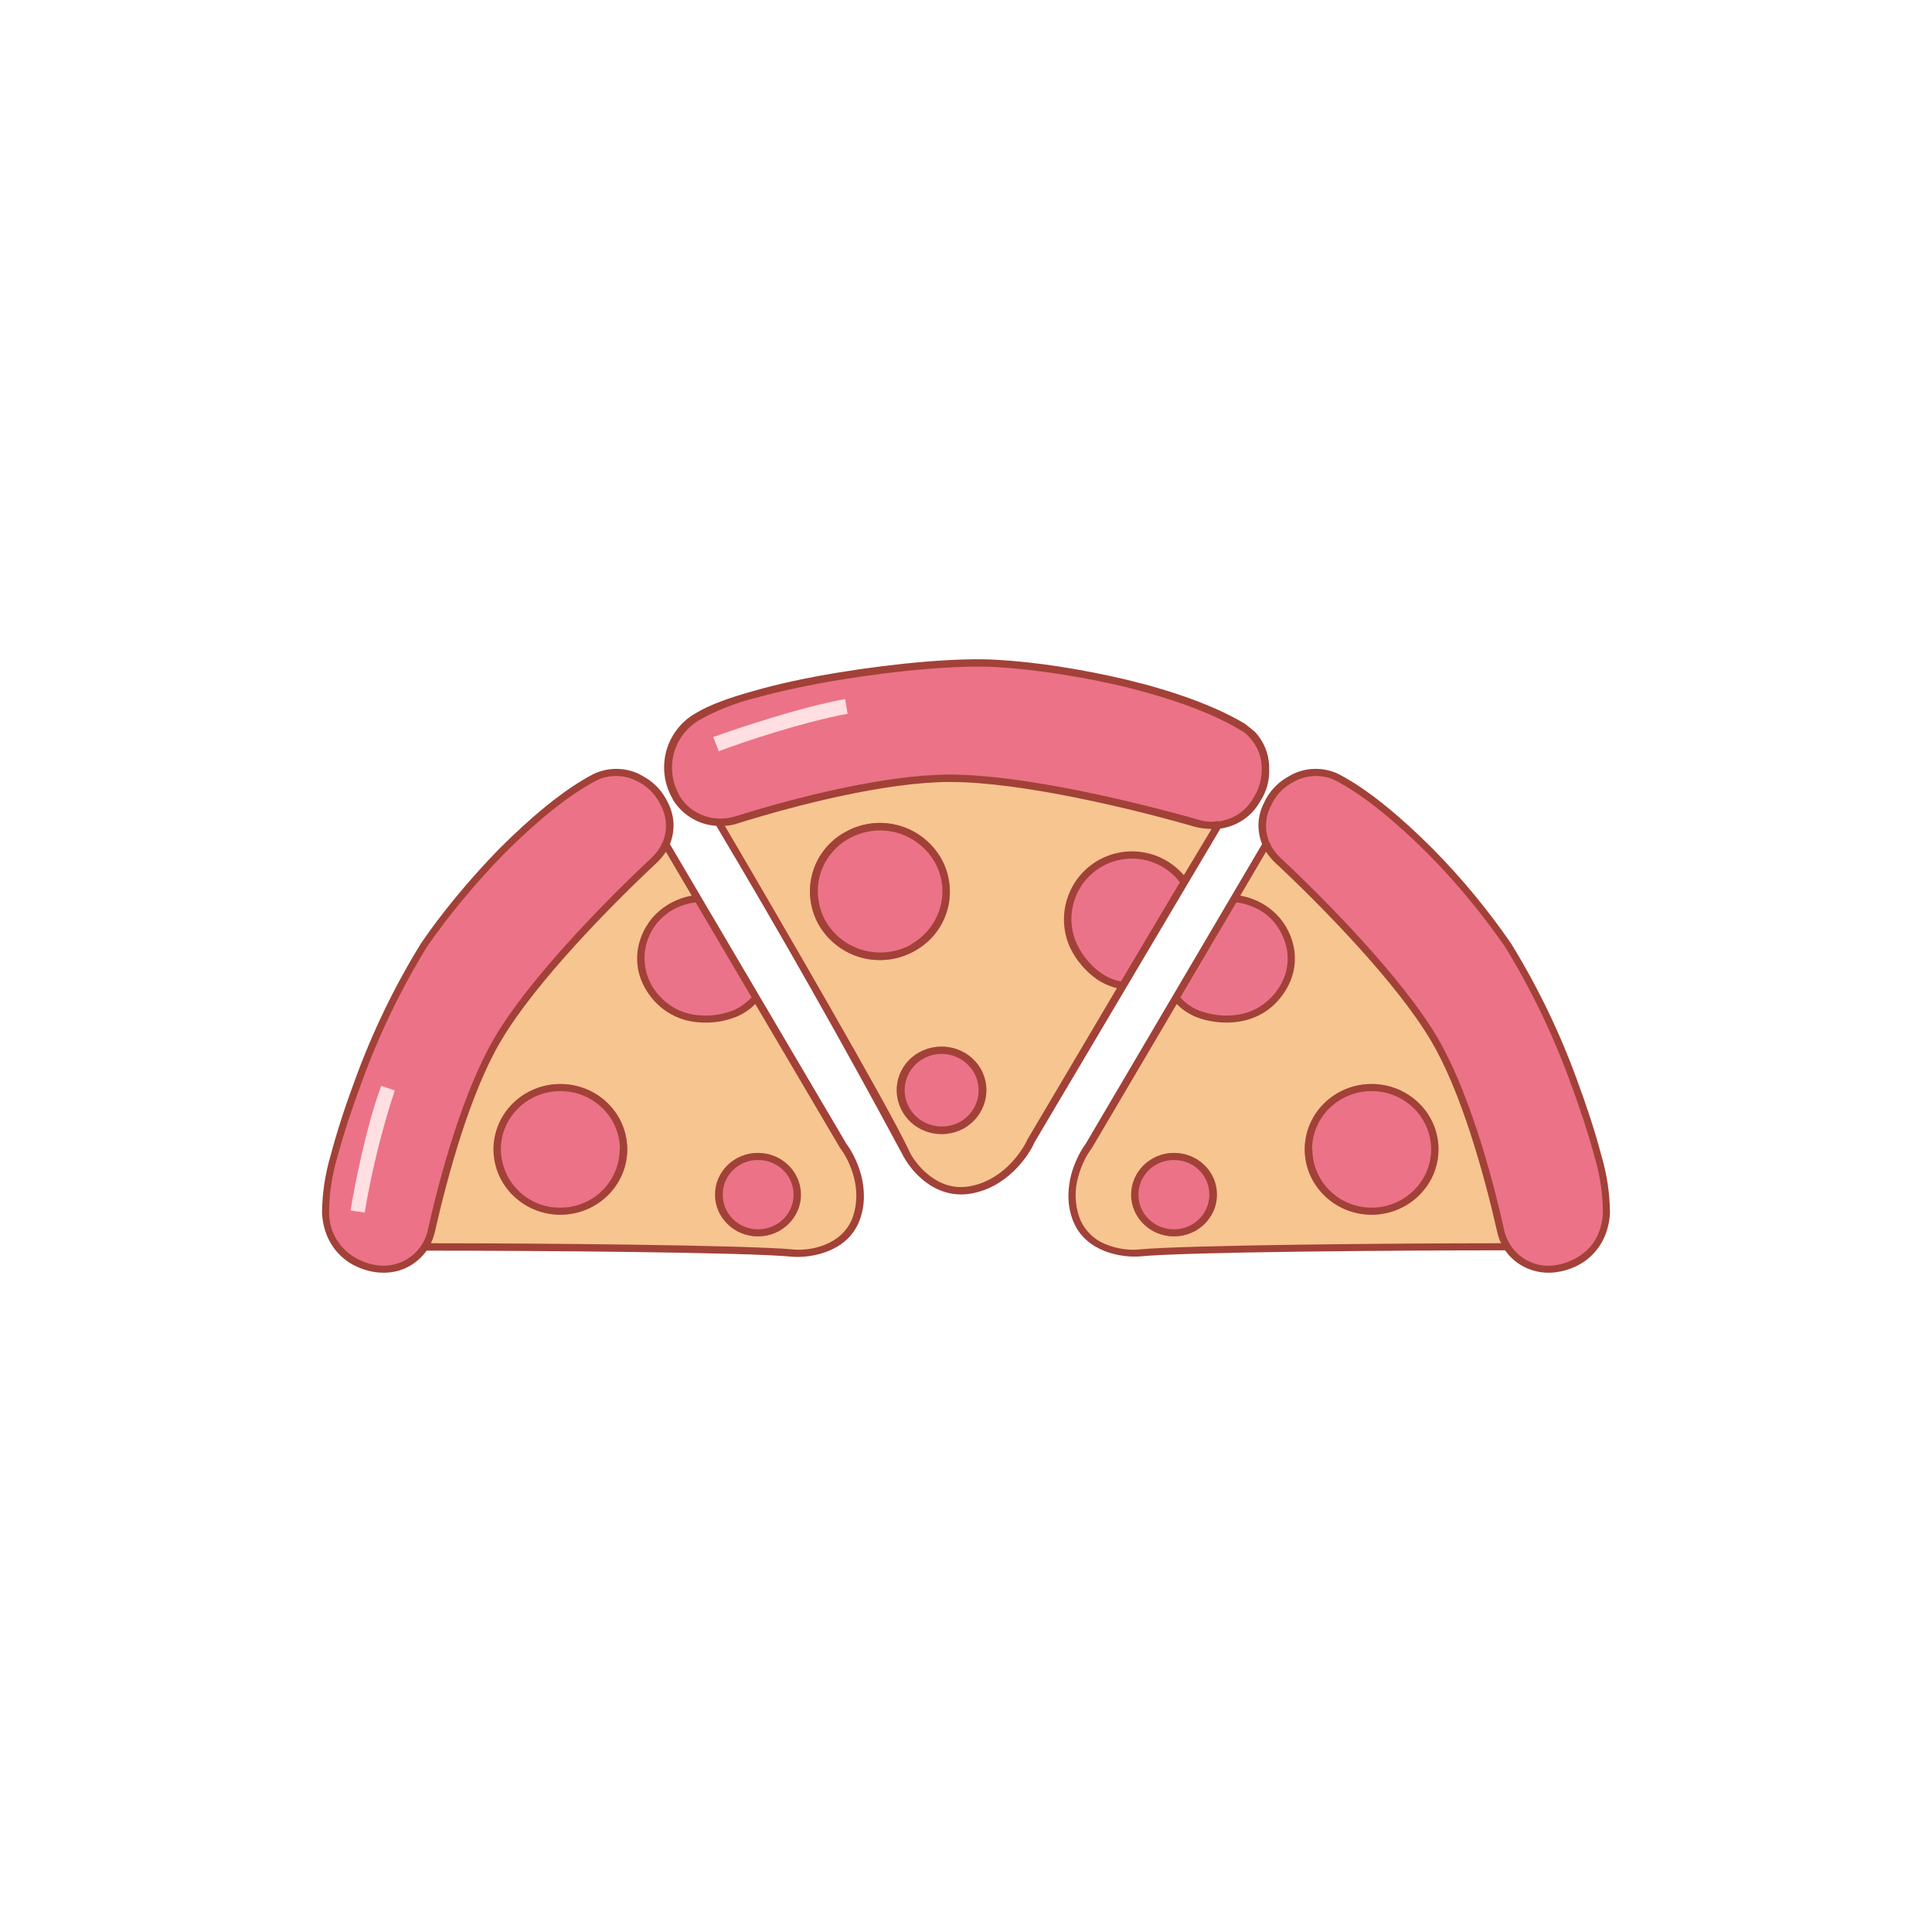 <svg width="24" height="24" viewBox="0 0 24 24" fill="none" xmlns="http://www.w3.org/2000/svg">
<rect x="0" y="0" width="24" height="24" fill="#333333" stroke="none"/>
<g clip-path="url(#clip0_328_40283)">
<path d="M24 0H0V24H24V0Z" fill="white"/>
<path d="M19.097 13.546C19.269 14.019 19.417 14.755 19.471 15.063L19.646 15.037C19.558 14.512 19.431 13.995 19.265 13.489L19.097 13.546Z" fill="#FFDFE1"/>
<path d="M9.847 15.565C9.279 15.508 6.592 15.489 5.285 15.489L5.395 12.745L8.254 10.458L10.476 14.235C10.586 14.38 10.773 14.765 10.628 15.142C10.491 15.523 10.049 15.584 9.847 15.565Z" fill="#F7C590"/>
<path d="M4.042 15.072C4.073 15.617 4.53 15.762 4.759 15.766H4.774C5.06 15.766 5.304 15.564 5.365 15.293C5.517 14.581 5.811 13.54 6.192 12.904C6.623 12.172 7.579 11.204 8.132 10.693C8.231 10.594 8.3 10.464 8.319 10.331C8.334 10.209 8.311 10.087 8.25 9.98L8.231 9.942C8.17 9.828 8.079 9.74 7.964 9.675L7.938 9.668C7.854 9.624 7.761 9.6 7.667 9.598C7.572 9.596 7.478 9.616 7.393 9.656C6.657 10.041 5.754 11.028 5.27 11.741C4.774 12.477 4.012 14.386 4.05 15.072H4.042Z" fill="#EC7287"/>
<path d="M6.961 15.089C7.42 15.089 7.792 14.726 7.792 14.278C7.792 13.829 7.42 13.466 6.961 13.466C6.502 13.466 6.13 13.829 6.13 14.278C6.13 14.726 6.502 15.089 6.961 15.089Z" fill="#EC7287"/>
<path d="M8.212 11.352C8.387 11.2 8.581 11.162 8.654 11.165L9.363 12.374C9.34 12.415 9.26 12.514 9.111 12.583C8.928 12.671 8.444 12.766 8.132 12.374C8.009 12.226 7.948 12.037 7.962 11.845C7.977 11.654 8.065 11.476 8.208 11.348L8.212 11.352Z" fill="#EA7389"/>
<path d="M4.904 13.546C4.741 14.042 4.616 14.549 4.53 15.063L4.355 15.037C4.405 14.724 4.553 13.977 4.736 13.489L4.904 13.546Z" fill="#FFDFE1"/>
<path fill-rule="evenodd" clip-rule="evenodd" d="M7.522 9.655C7.655 9.624 7.792 9.64 7.914 9.704L7.937 9.716C8.044 9.773 8.128 9.857 8.189 9.964L8.208 10.002C8.247 10.074 8.269 10.154 8.272 10.236C8.276 10.318 8.26 10.399 8.227 10.474L8.212 10.482L8.219 10.49C8.189 10.551 8.143 10.608 8.093 10.657C7.545 11.168 6.584 12.144 6.15 12.879C5.765 13.527 5.471 14.572 5.315 15.281C5.288 15.405 5.219 15.517 5.12 15.597C5.021 15.678 4.897 15.722 4.77 15.723H4.755C4.652 15.723 4.488 15.684 4.354 15.585C4.273 15.526 4.206 15.448 4.159 15.358C4.113 15.268 4.089 15.168 4.088 15.067C4.089 14.832 4.124 14.599 4.191 14.373C4.267 14.091 4.374 13.764 4.495 13.44C4.707 12.855 4.978 12.293 5.303 11.763C5.544 11.412 5.887 10.989 6.264 10.604C6.645 10.223 7.049 9.884 7.407 9.697C7.445 9.678 7.484 9.663 7.522 9.655ZM8.272 10.581C8.238 10.631 8.2 10.68 8.158 10.718C7.606 11.233 6.653 12.201 6.226 12.925C5.848 13.558 5.563 14.591 5.403 15.3C5.391 15.349 5.376 15.399 5.353 15.444C6.687 15.444 9.29 15.467 9.85 15.521C9.946 15.532 10.102 15.521 10.247 15.463C10.388 15.406 10.525 15.303 10.59 15.128C10.655 14.949 10.647 14.77 10.605 14.614C10.563 14.461 10.491 14.331 10.437 14.263L9.382 12.472C9.336 12.521 9.263 12.578 9.164 12.624C9.014 12.687 8.851 12.713 8.688 12.7C8.575 12.694 8.464 12.665 8.363 12.613C8.262 12.562 8.173 12.491 8.101 12.403C7.758 11.984 7.949 11.515 8.189 11.317C8.33 11.195 8.486 11.145 8.593 11.126L8.272 10.581ZM5.3 15.536C5.239 15.621 5.159 15.691 5.067 15.739C4.974 15.786 4.871 15.811 4.766 15.81H4.758C4.636 15.81 4.457 15.772 4.301 15.658C4.149 15.543 4.019 15.361 4 15.071C4.002 14.828 4.038 14.587 4.107 14.354C4.183 14.065 4.29 13.737 4.412 13.409C4.627 12.819 4.901 12.252 5.231 11.717C5.475 11.359 5.822 10.932 6.203 10.543C6.584 10.162 6.996 9.811 7.369 9.617C7.461 9.572 7.562 9.55 7.664 9.551C7.766 9.552 7.866 9.577 7.956 9.624L7.983 9.64C8.105 9.704 8.204 9.8 8.272 9.922L8.292 9.96C8.335 10.04 8.36 10.129 8.366 10.219C8.371 10.31 8.356 10.401 8.322 10.486L10.517 14.213C10.575 14.29 10.651 14.427 10.697 14.594C10.739 14.758 10.754 14.96 10.678 15.159C10.601 15.364 10.445 15.479 10.285 15.543C10.121 15.608 9.953 15.62 9.847 15.612C9.286 15.555 6.622 15.536 5.303 15.536H5.3ZM9.336 12.388L8.642 11.21C8.496 11.226 8.357 11.285 8.246 11.381C8.108 11.5 8.023 11.667 8.009 11.848C7.995 12.029 8.052 12.208 8.17 12.346C8.322 12.529 8.513 12.601 8.696 12.613C8.875 12.628 9.039 12.582 9.126 12.544C9.229 12.494 9.298 12.43 9.336 12.391V12.388ZM7.697 14.278C7.697 14.675 7.369 15.002 6.961 15.002C6.865 15.003 6.77 14.985 6.681 14.95C6.592 14.914 6.51 14.861 6.442 14.793C6.373 14.726 6.318 14.646 6.281 14.558C6.243 14.469 6.223 14.374 6.222 14.278C6.222 13.878 6.554 13.554 6.961 13.554C7.369 13.554 7.701 13.878 7.701 14.278H7.697ZM7.792 14.278C7.792 14.724 7.419 15.09 6.961 15.09C6.504 15.09 6.131 14.724 6.131 14.278C6.131 13.828 6.504 13.466 6.961 13.466C7.419 13.466 7.792 13.828 7.792 14.278Z" fill="#A24138"/>
<path d="M9.416 15.359C9.709 15.359 9.946 15.127 9.946 14.841C9.946 14.554 9.709 14.322 9.416 14.322C9.123 14.322 8.886 14.554 8.886 14.841C8.886 15.127 9.123 15.359 9.416 15.359Z" fill="#EC7287"/>
<path fill-rule="evenodd" clip-rule="evenodd" d="M9.416 15.271C9.66 15.271 9.858 15.081 9.858 14.841C9.858 14.6 9.66 14.41 9.416 14.41C9.172 14.41 8.978 14.6 8.978 14.841C8.978 15.077 9.172 15.271 9.416 15.271ZM9.416 15.359C9.709 15.359 9.95 15.126 9.95 14.841C9.95 14.555 9.709 14.322 9.416 14.322C9.122 14.322 8.882 14.551 8.882 14.841C8.882 15.126 9.122 15.359 9.416 15.359Z" fill="#A24138"/>
<path d="M14.153 15.565C14.721 15.508 17.408 15.489 18.716 15.489L18.605 12.745L15.747 10.458L13.525 14.235C13.414 14.38 13.227 14.765 13.372 15.142C13.509 15.523 13.951 15.584 14.153 15.565Z" fill="#F7C590"/>
<path d="M19.959 15.072C19.928 15.617 19.471 15.762 19.246 15.766H19.231C19.094 15.765 18.961 15.718 18.853 15.632C18.746 15.547 18.671 15.427 18.64 15.293C18.488 14.581 18.194 13.54 17.813 12.904C17.383 12.172 16.426 11.204 15.873 10.693C15.771 10.598 15.704 10.47 15.686 10.331C15.671 10.209 15.694 10.087 15.755 9.98L15.774 9.942C15.835 9.828 15.927 9.74 16.041 9.675L16.068 9.668C16.151 9.624 16.244 9.6 16.339 9.598C16.433 9.596 16.527 9.616 16.613 9.656C17.348 10.041 18.252 11.028 18.735 11.741C19.231 12.477 19.993 14.386 19.955 15.072H19.959Z" fill="#EC7287"/>
<path d="M17.039 15.089C16.58 15.089 16.208 14.726 16.208 14.278C16.208 13.829 16.58 13.466 17.039 13.466C17.498 13.466 17.87 13.829 17.87 14.278C17.87 14.726 17.498 15.089 17.039 15.089Z" fill="#EC7287"/>
<path d="M15.789 11.352C15.614 11.2 15.419 11.162 15.347 11.165L14.638 12.374C14.661 12.415 14.741 12.514 14.889 12.583C15.072 12.671 15.556 12.766 15.869 12.374C15.992 12.226 16.052 12.037 16.038 11.845C16.024 11.654 15.936 11.476 15.793 11.348L15.789 11.352Z" fill="#EA7389"/>
<path fill-rule="evenodd" clip-rule="evenodd" d="M16.478 9.655C16.346 9.623 16.206 9.641 16.086 9.704L16.063 9.716C15.957 9.772 15.869 9.858 15.811 9.964L15.792 10.002C15.753 10.074 15.731 10.154 15.728 10.236C15.724 10.318 15.74 10.399 15.773 10.474L15.789 10.482L15.781 10.49C15.811 10.551 15.857 10.608 15.907 10.657C16.455 11.168 17.416 12.144 17.85 12.879C18.235 13.527 18.529 14.572 18.685 15.281C18.742 15.536 18.967 15.723 19.23 15.723H19.245C19.348 15.723 19.512 15.684 19.646 15.585C19.783 15.49 19.897 15.326 19.912 15.067C19.911 14.832 19.876 14.599 19.809 14.373C19.733 14.091 19.626 13.764 19.505 13.44C19.293 12.855 19.022 12.293 18.697 11.763C18.411 11.349 18.09 10.961 17.736 10.604C17.355 10.223 16.951 9.884 16.593 9.697C16.555 9.678 16.517 9.663 16.478 9.655ZM15.727 10.581C15.762 10.631 15.8 10.68 15.842 10.718C16.395 11.233 17.347 12.201 17.774 12.925C18.152 13.558 18.437 14.591 18.598 15.3C18.609 15.349 18.624 15.399 18.647 15.444C17.313 15.444 14.71 15.467 14.15 15.521C14.054 15.532 13.898 15.521 13.753 15.463C13.675 15.435 13.604 15.391 13.545 15.333C13.486 15.275 13.44 15.205 13.41 15.128C13.351 14.962 13.346 14.782 13.395 14.614C13.437 14.461 13.509 14.331 13.563 14.263L14.618 12.472C14.664 12.521 14.736 12.578 14.836 12.624C14.938 12.67 15.118 12.715 15.312 12.7C15.51 12.685 15.731 12.609 15.899 12.403C16.242 11.984 16.051 11.515 15.811 11.317C15.697 11.217 15.557 11.152 15.407 11.126L15.727 10.581ZM18.7 15.536C18.815 15.7 19.013 15.81 19.234 15.81H19.242C19.363 15.81 19.543 15.772 19.699 15.658C19.851 15.543 19.981 15.361 20 15.071C19.998 14.828 19.962 14.587 19.893 14.354C19.817 14.065 19.71 13.737 19.588 13.409C19.373 12.819 19.099 12.252 18.769 11.717C18.48 11.298 18.155 10.905 17.797 10.543C17.416 10.162 17.004 9.811 16.631 9.617C16.539 9.572 16.438 9.55 16.336 9.551C16.235 9.552 16.134 9.577 16.044 9.624L16.017 9.64C15.895 9.704 15.796 9.8 15.727 9.922L15.709 9.96C15.665 10.04 15.64 10.129 15.634 10.219C15.629 10.31 15.644 10.401 15.678 10.486L13.486 14.21C13.429 14.286 13.353 14.423 13.307 14.591C13.265 14.755 13.25 14.957 13.326 15.155C13.403 15.361 13.559 15.475 13.719 15.54C13.883 15.604 14.05 15.616 14.157 15.608C14.717 15.551 17.382 15.532 18.7 15.532V15.536ZM14.664 12.388L15.358 11.21C15.442 11.218 15.605 11.256 15.754 11.381C15.964 11.561 16.135 11.976 15.831 12.346C15.678 12.529 15.487 12.601 15.304 12.613C15.125 12.628 14.961 12.582 14.874 12.544C14.794 12.509 14.722 12.457 14.664 12.391V12.388ZM16.303 14.278C16.303 14.675 16.631 15.002 17.038 15.002C17.446 15.002 17.778 14.675 17.778 14.278C17.778 13.878 17.446 13.554 17.038 13.554C16.631 13.554 16.299 13.878 16.299 14.278H16.303ZM16.208 14.278C16.208 14.724 16.581 15.09 17.038 15.09C17.496 15.09 17.869 14.724 17.869 14.278C17.869 13.828 17.496 13.466 17.038 13.466C16.581 13.466 16.208 13.828 16.208 14.278Z" fill="#A24138"/>
<path d="M14.584 15.359C14.291 15.359 14.054 15.127 14.054 14.841C14.054 14.554 14.291 14.322 14.584 14.322C14.876 14.322 15.113 14.554 15.113 14.841C15.113 15.127 14.876 15.359 14.584 15.359Z" fill="#EC7287"/>
<path fill-rule="evenodd" clip-rule="evenodd" d="M14.584 15.271C14.34 15.271 14.142 15.081 14.142 14.841C14.142 14.6 14.34 14.41 14.584 14.41C14.828 14.41 15.023 14.6 15.023 14.841C15.023 15.077 14.828 15.271 14.584 15.271ZM14.584 15.359C14.291 15.359 14.051 15.126 14.051 14.841C14.051 14.555 14.291 14.322 14.584 14.322C14.878 14.322 15.118 14.551 15.118 14.841C15.118 15.126 14.878 15.359 14.584 15.359Z" fill="#A24138"/>
<path d="M11.245 14.307C11.002 13.774 9.61 11.38 8.928 10.218L11.535 8.88L15.148 10.214L12.808 14.166C12.732 14.341 12.477 14.707 12.046 14.78C11.627 14.856 11.337 14.494 11.245 14.307Z" fill="#F7C590"/>
<path d="M8.669 8.902C8.586 8.949 8.513 9.013 8.454 9.088C8.395 9.164 8.351 9.25 8.326 9.343C8.3 9.435 8.293 9.532 8.305 9.627C8.317 9.722 8.348 9.814 8.395 9.897L8.403 9.908C8.555 10.164 8.868 10.274 9.153 10.187C9.893 9.954 11.01 9.665 11.802 9.668C12.706 9.668 14.108 10.011 14.871 10.229C15.015 10.267 15.168 10.263 15.305 10.206C15.423 10.156 15.526 10.072 15.595 9.966L15.618 9.928C15.69 9.813 15.724 9.684 15.72 9.546V9.524C15.718 9.425 15.691 9.329 15.643 9.243C15.594 9.157 15.525 9.085 15.442 9.032C14.703 8.582 13.312 8.296 12.393 8.243C11.456 8.186 9.283 8.51 8.669 8.902Z" fill="#EC7287"/>
<path d="M11.368 11.81C11.169 11.924 10.932 11.956 10.71 11.899C10.488 11.841 10.297 11.698 10.178 11.501C10.121 11.404 10.084 11.297 10.069 11.186C10.053 11.075 10.061 10.961 10.091 10.853C10.12 10.744 10.171 10.643 10.241 10.555C10.31 10.466 10.396 10.393 10.495 10.339C10.694 10.224 10.931 10.193 11.153 10.251C11.376 10.31 11.566 10.453 11.684 10.651C11.741 10.748 11.778 10.854 11.792 10.965C11.807 11.076 11.8 11.189 11.77 11.297C11.741 11.405 11.69 11.506 11.621 11.594C11.552 11.682 11.466 11.755 11.368 11.81Z" fill="#EC7287"/>
<path d="M14.302 10.646C14.535 10.723 14.668 10.875 14.706 10.948L13.956 12.205C13.906 12.205 13.769 12.186 13.628 12.091C13.456 11.977 13.109 11.595 13.311 11.115C13.388 10.927 13.532 10.775 13.716 10.688C13.899 10.602 14.108 10.587 14.302 10.646Z" fill="#EA7389"/>
<path d="M10.529 8.867C10 8.962 9.241 9.213 8.929 9.332L8.86 9.156C9.176 9.042 9.95 8.783 10.499 8.684L10.529 8.867Z" fill="#FFDFE1"/>
<path fill-rule="evenodd" clip-rule="evenodd" d="M11.368 11.81C11.169 11.924 10.932 11.956 10.71 11.899C10.488 11.841 10.297 11.698 10.178 11.501C10.121 11.404 10.084 11.297 10.069 11.186C10.053 11.075 10.061 10.961 10.091 10.853C10.12 10.744 10.171 10.643 10.241 10.555C10.31 10.466 10.396 10.393 10.495 10.339C10.694 10.224 10.931 10.193 11.153 10.251C11.376 10.31 11.566 10.453 11.684 10.651C11.741 10.748 11.778 10.854 11.792 10.965C11.807 11.076 11.8 11.189 11.77 11.297C11.741 11.405 11.69 11.506 11.621 11.594C11.552 11.682 11.466 11.755 11.368 11.81ZM11.318 11.734C10.948 11.939 10.476 11.814 10.262 11.451C10.212 11.366 10.179 11.27 10.166 11.171C10.152 11.072 10.159 10.972 10.185 10.876C10.212 10.779 10.257 10.689 10.319 10.611C10.38 10.532 10.457 10.467 10.544 10.419C10.723 10.318 10.933 10.29 11.131 10.342C11.329 10.394 11.498 10.522 11.604 10.697C11.818 11.059 11.688 11.52 11.318 11.73V11.734Z" fill="#A24138"/>
<path fill-rule="evenodd" clip-rule="evenodd" d="M8.898 10.259C8.789 10.252 8.683 10.219 8.589 10.162C8.496 10.106 8.417 10.028 8.36 9.935L8.353 9.919C8.302 9.831 8.269 9.733 8.256 9.632C8.243 9.531 8.25 9.428 8.277 9.329C8.304 9.231 8.35 9.139 8.413 9.058C8.475 8.977 8.553 8.91 8.642 8.86C8.802 8.761 9.062 8.665 9.367 8.582C9.671 8.494 10.03 8.418 10.399 8.357C11.139 8.235 11.924 8.166 12.396 8.197C12.858 8.223 13.437 8.311 13.997 8.444C14.554 8.578 15.091 8.765 15.468 8.993L15.583 9.085C15.697 9.203 15.762 9.359 15.766 9.519V9.546C15.773 9.691 15.735 9.832 15.655 9.954L15.632 9.992C15.58 10.073 15.511 10.142 15.429 10.194C15.347 10.246 15.255 10.28 15.16 10.293L12.85 14.192C12.812 14.283 12.724 14.421 12.595 14.546C12.461 14.676 12.282 14.79 12.057 14.828C11.829 14.866 11.638 14.79 11.493 14.68C11.372 14.586 11.273 14.466 11.204 14.329C10.466 12.955 9.697 11.598 8.898 10.259ZM15.514 9.153C15.613 9.252 15.667 9.382 15.674 9.523V9.55C15.674 9.675 15.644 9.797 15.575 9.904L15.552 9.942C15.505 10.016 15.442 10.078 15.367 10.123C15.293 10.169 15.209 10.197 15.122 10.205L15.106 10.194L15.103 10.205C15.026 10.213 14.954 10.205 14.885 10.182C14.123 9.965 12.713 9.622 11.798 9.622C10.998 9.622 9.877 9.908 9.138 10.14C8.871 10.224 8.581 10.121 8.44 9.885L8.437 9.874C8.347 9.715 8.325 9.528 8.373 9.353C8.422 9.178 8.538 9.029 8.696 8.94C8.914 8.819 9.147 8.728 9.389 8.669C9.694 8.585 10.049 8.509 10.418 8.448C11.154 8.326 11.928 8.258 12.393 8.288C12.85 8.315 13.422 8.402 13.974 8.532C14.527 8.669 15.053 8.852 15.415 9.073C15.453 9.092 15.484 9.119 15.514 9.149V9.153ZM15.046 10.297C14.984 10.297 14.92 10.289 14.855 10.274C14.093 10.053 12.698 9.714 11.802 9.714C11.017 9.714 9.908 9.996 9.165 10.228C9.115 10.247 9.062 10.255 9.004 10.259C9.698 11.44 11.047 13.765 11.291 14.291C11.329 14.379 11.421 14.508 11.55 14.607C11.68 14.706 11.844 14.771 12.042 14.737C12.24 14.703 12.404 14.6 12.526 14.482C12.648 14.363 12.728 14.234 12.766 14.15L13.875 12.275C13.784 12.253 13.697 12.214 13.62 12.161C13.483 12.062 13.371 11.931 13.296 11.779C13.21 11.594 13.193 11.383 13.25 11.187C13.307 10.99 13.433 10.821 13.605 10.71C13.777 10.6 13.984 10.555 14.186 10.585C14.389 10.615 14.573 10.717 14.706 10.872L15.049 10.301L15.046 10.297ZM13.925 12.191L14.657 10.96C14.544 10.812 14.38 10.712 14.198 10.678C14.015 10.645 13.826 10.68 13.668 10.777C13.51 10.874 13.393 11.026 13.341 11.204C13.288 11.383 13.303 11.574 13.384 11.741C13.464 11.905 13.59 12.027 13.673 12.084C13.773 12.153 13.864 12.183 13.925 12.191Z" fill="#A24138"/>
<path d="M11.974 14.017C11.707 14.17 11.368 14.078 11.215 13.819C11.179 13.757 11.155 13.689 11.145 13.617C11.135 13.546 11.14 13.473 11.159 13.404C11.179 13.334 11.212 13.269 11.257 13.213C11.302 13.157 11.358 13.11 11.421 13.076C11.688 12.924 12.023 13.015 12.18 13.274C12.332 13.533 12.241 13.865 11.974 14.017Z" fill="#EC7287"/>
<path fill-rule="evenodd" clip-rule="evenodd" d="M11.299 13.767C11.425 13.984 11.707 14.057 11.928 13.935C12.149 13.809 12.221 13.534 12.095 13.317C12.033 13.213 11.932 13.138 11.814 13.107C11.697 13.076 11.572 13.093 11.466 13.153C11.415 13.182 11.369 13.221 11.333 13.268C11.296 13.314 11.27 13.368 11.254 13.425C11.238 13.482 11.234 13.542 11.242 13.6C11.25 13.659 11.269 13.716 11.299 13.767ZM11.215 13.816C11.367 14.076 11.71 14.163 11.977 14.015C12.24 13.862 12.332 13.531 12.179 13.271C12.027 13.012 11.684 12.925 11.417 13.073C11.354 13.108 11.298 13.155 11.254 13.211C11.209 13.268 11.176 13.332 11.157 13.402C11.139 13.471 11.134 13.543 11.144 13.614C11.154 13.686 11.178 13.755 11.215 13.816Z" fill="#A24138"/>
</g>
<defs>
<clipPath id="clip0_328_40283">
<rect width="24" height="24" fill="white"/>
</clipPath>
</defs>
</svg>
